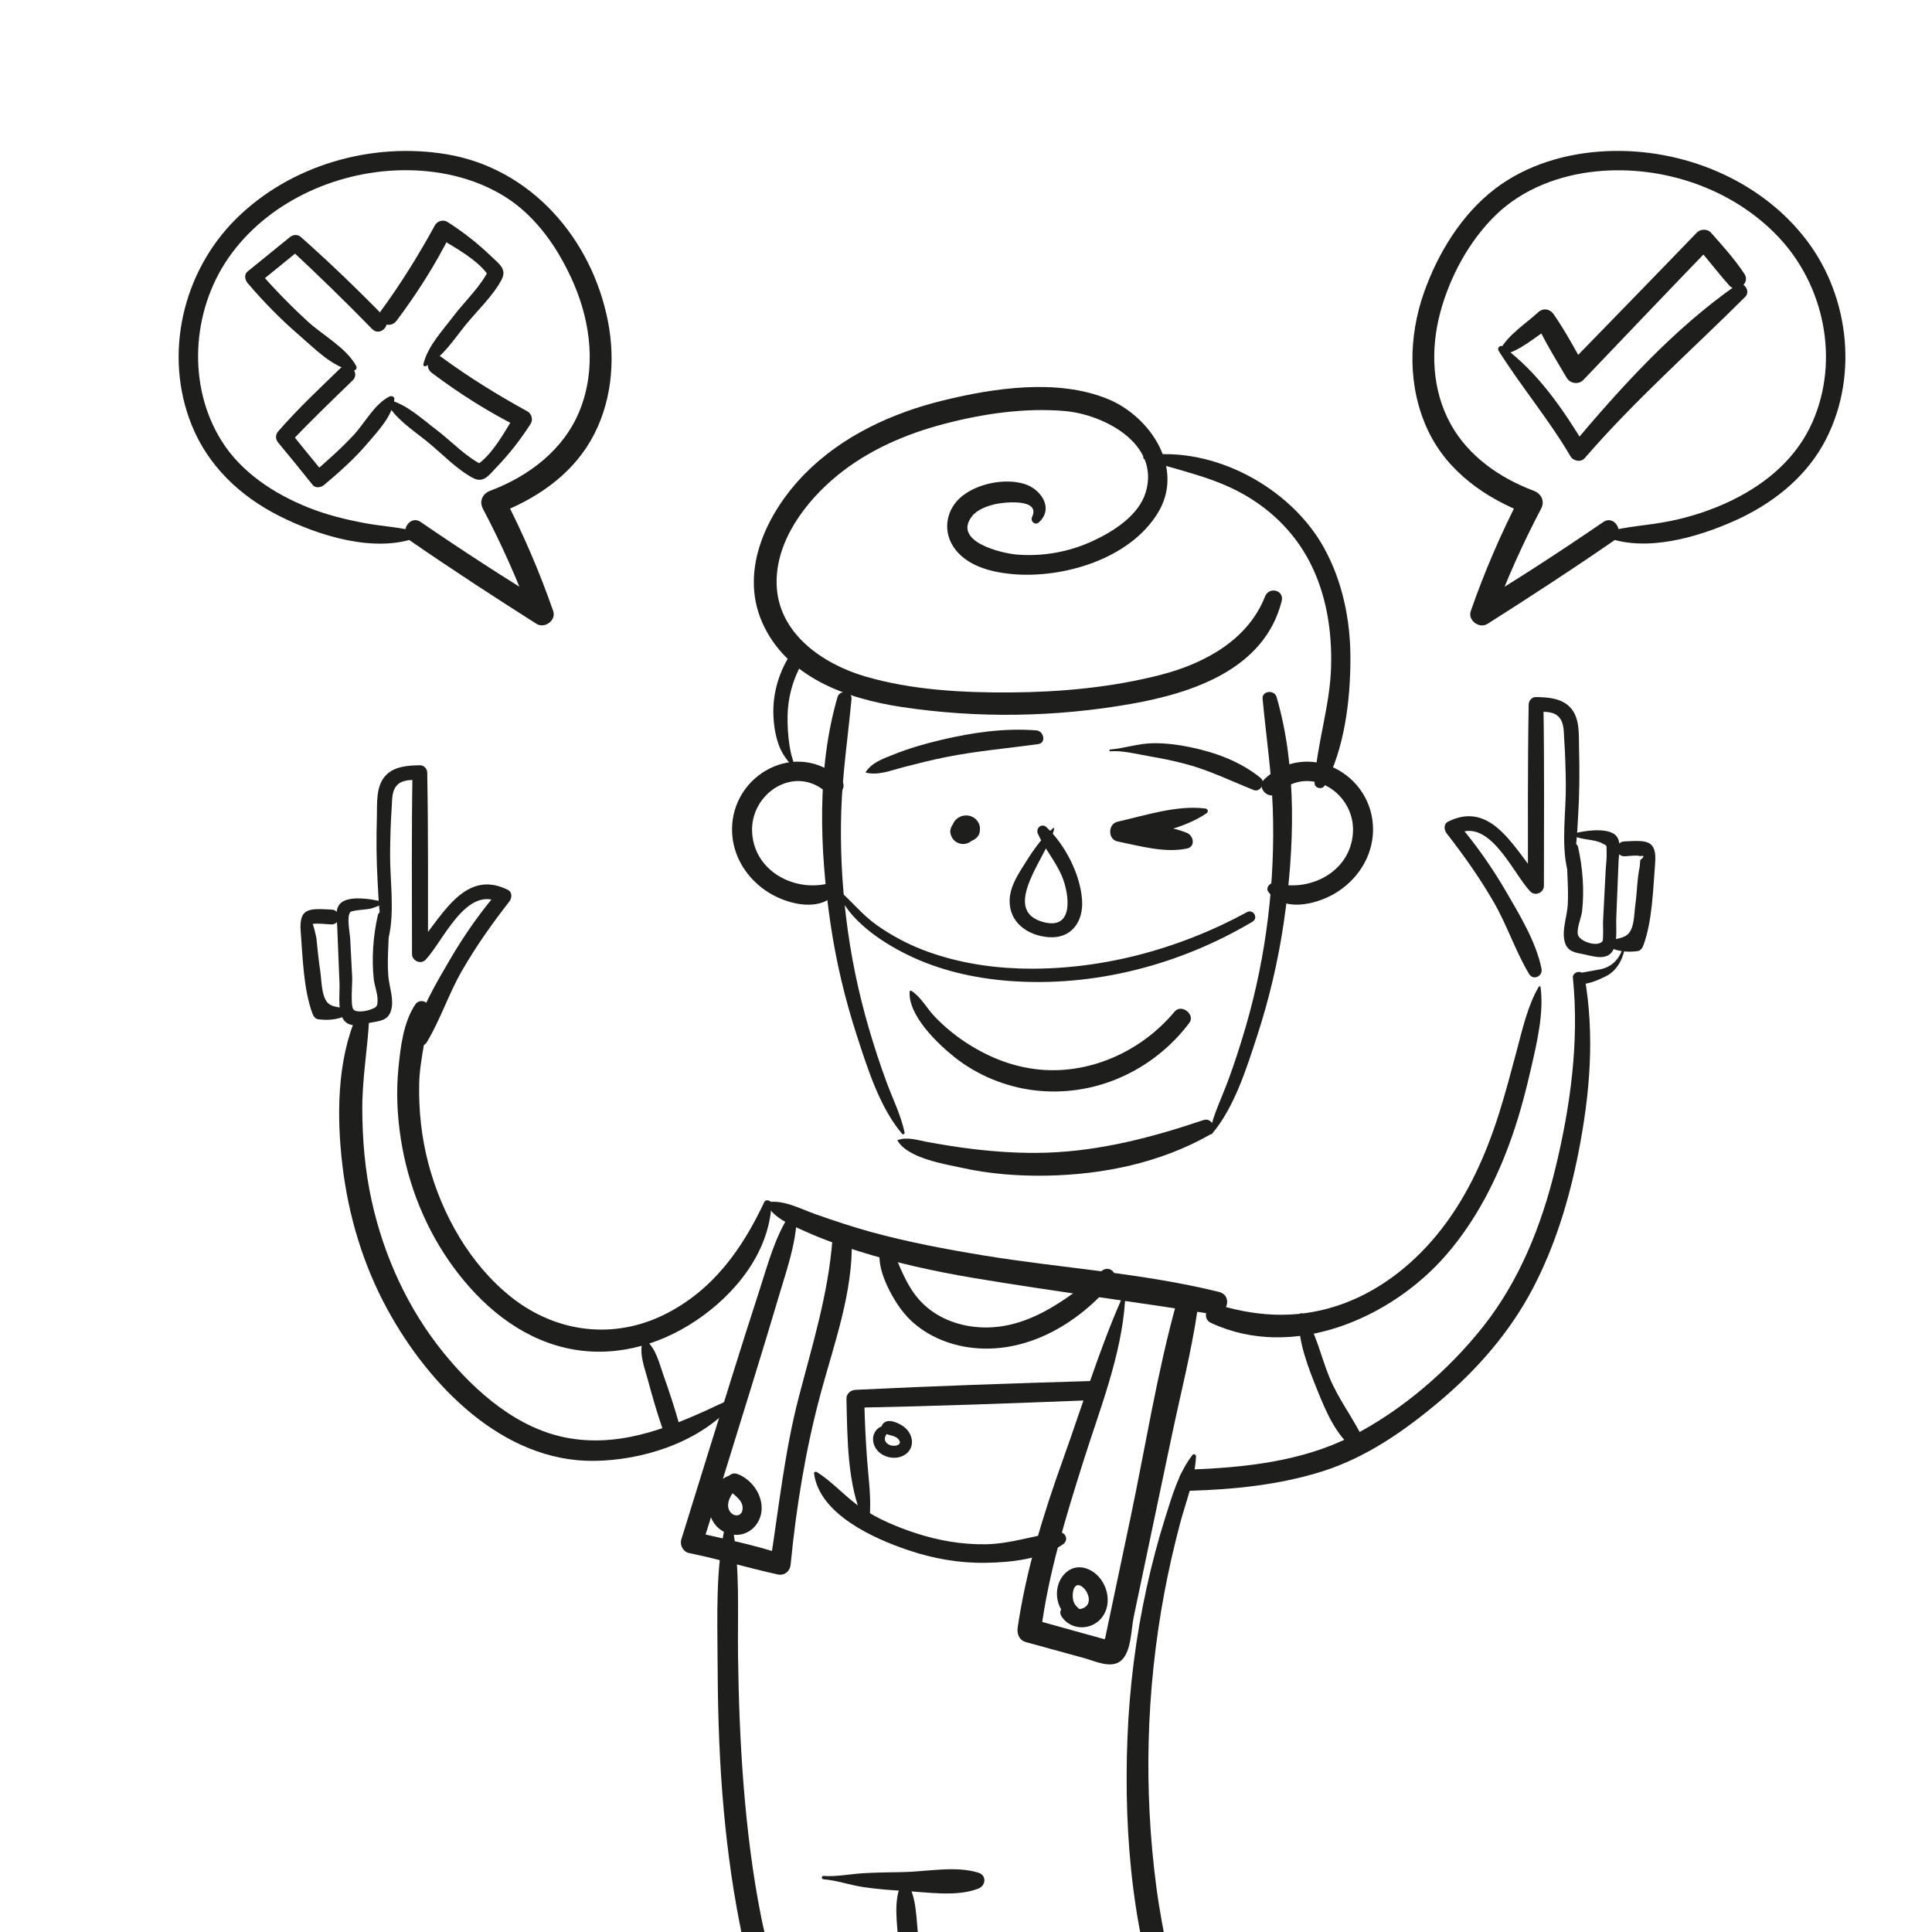 <?xml version="1.0" encoding="utf-8"?>
<!-- Generator: Adobe Illustrator 23.0.1, SVG Export Plug-In . SVG Version: 6.00 Build 0)  -->
<svg version="1.1" id="Laag_1" xmlns="http://www.w3.org/2000/svg" xmlns:xlink="http://www.w3.org/1999/xlink" x="0px" y="0px"
	 viewBox="0 0 566.93 566.93" style="enable-background:new 0 0 566.93 566.93;" xml:space="preserve">
<style type="text/css">
	.st0{fill:#1E1E1C;}
</style>
<g>
	<g>
		<path class="st0" d="M329.01,381.42c-6.64,15.14-11.48,31.25-17.07,46.81c-5.77,16.07-10.82,32.42-13.31,49.35
			c-0.27,1.87,0.44,3.74,2.44,4.29c5.72,1.57,11.44,3.14,17.16,4.71c3.09,0.85,7.92,3.25,10.82,0.65c2.96-2.66,2.85-9.04,3.61-12.66
			c1.3-6.19,2.6-12.39,3.9-18.58c2.47-11.74,4.93-23.48,7.4-35.21c2.53-12.02,5.63-24.09,7.42-36.24c0.59-4.03-5.14-5.89-6.28-1.73
			c-5.63,20.46-8.99,41.78-13.36,62.54c-2.2,10.43-4.39,20.86-6.59,31.3c-0.27,1.3-0.55,2.61-0.82,3.91c-1,2.32-0.52,2.63,1.45,0.92
			c0-0.01-7.03-1.94-7.62-2.11c-5.08-1.4-10.16-2.82-15.24-4.23c0.85,1.12,1.71,2.24,2.56,3.36c2.21-16.96,7.27-33.33,12.39-49.59
			c4.81-15.3,11.2-31.05,12.27-47.18C330.18,381.14,329.25,380.86,329.01,381.42L329.01,381.42z"/>
	</g>
</g>
<g>
	<g>
		<path class="st0" d="M319.89,474.41c-1.51-1.52-3.67-1.98-4.7-4.06c-0.9-1.82-0.39-6.91,2.5-4.64c1.41,1.11,2.55,3.82,1.23,5.42
			c-0.87,1.05-2.91,1.47-3.96,0.53c-1.78-1.59-4.89,0.47-3.46,2.67c2.69,4.15,8.71,4.21,11.78,0.4c3.48-4.33,1.52-11.31-3.18-13.89
			c-5.68-3.12-10.53,2.14-9.9,7.83c0.29,2.61,1.66,5.03,3.94,6.4c1.69,1.02,4.12,1.65,5.75,0.25
			C320.15,475.09,320.12,474.64,319.89,474.41L319.89,474.41z"/>
	</g>
</g>
<g>
	<g>
		<path class="st0" d="M224.92,353.26c2.01,4.22,7.32,6.26,11.35,8.08c4.93,2.23,10.05,4.03,15.2,5.66
			c11.27,3.57,22.8,6.1,34.45,8.05c23.24,3.89,46.65,6.87,69.92,10.59c4.22,0.67,6.15-5.48,1.81-6.55
			c-22.55-5.56-46.12-6.94-69-10.69c-11.08-1.82-22.16-3.91-33-6.87c-5.52-1.51-10.93-3.33-16.33-5.23
			c-4.38-1.54-9.5-4.38-14.22-3.49C224.89,352.85,224.84,353.09,224.92,353.26L224.92,353.26z"/>
	</g>
</g>
<g>
	<g>
		<path class="st0" d="M231.62,356.57c-4.25,6.54-6.4,14.74-8.78,22.09c-2.63,8.1-5.21,16.22-7.75,24.35
			c-5.07,16.26-10.16,32.51-15.18,48.79c-0.48,1.57,0.57,3.59,2.23,3.92c8.76,1.79,17.31,4.35,26.03,6.28
			c2.06,0.46,3.64-0.91,3.84-2.92c1.64-16.86,4.4-33.85,8.82-50.21c3.94-14.6,9.53-29.74,9.11-45.08c-0.1-3.69-5.39-3.61-5.67,0
			c-1.24,15.98-5.84,30.71-9.86,46.14c-4.15,15.92-5.82,32.14-8.36,48.35c1.24-0.71,2.49-1.41,3.73-2.12
			c-8.45-2.85-17.27-4.58-25.95-6.59c0.74,1.31,1.48,2.62,2.23,3.92c5.08-16.26,10.09-32.53,15.12-48.8
			c2.51-8.14,4.98-16.28,7.4-24.44c2.2-7.41,5.02-15.29,5.22-23.08C233.84,355.95,232.23,355.64,231.62,356.57L231.62,356.57z"/>
	</g>
</g>
<g>
	<g>
		<path class="st0" d="M217.86,433.3c-1.34-1.27-3.45-0.58-4.95,0.18c-2.07,1.04-3.59,2.87-4.36,5.05
			c-1.64,4.63,0.35,10.01,5.23,11.52c4.42,1.37,8.65-1.42,9.56-5.86c0.98-4.83-2.44-9.99-6.93-11.65c-2.69-0.99-4.37,2.7-2.65,4.54
			c1.58,1.7,4.55,3.14,4.12,5.94c-0.35,2.23-2.81,2.05-3.79,0.36c-1.26-2.17,0.45-4.94,1.95-6.51
			C216.7,436.2,219.21,434.58,217.86,433.3L217.86,433.3z"/>
	</g>
</g>
<g>
	<g>
		<path class="st0" d="M258.62,365.78c-2.3,5.53,3.18,15.35,6.66,19.55c4.67,5.63,11.69,8.97,18.84,10.02
			c16.5,2.43,32.23-6.74,42.44-19.12c1.91-2.31-0.96-5.19-3.28-3.28c-10.61,8.73-22.72,18.03-37.32,16.4
			c-6.31-0.7-12.29-3.37-16.47-8.23c-2.27-2.63-3.8-5.68-5.22-8.82c-1.21-2.68-1.76-5.43-4.27-7.07
			C259.43,364.86,258.84,365.26,258.62,365.78L258.62,365.78z"/>
	</g>
</g>
<g>
	<g>
		<path class="st0" d="M212.79,447.77c-2.8,12.63-2.28,26.08-2.23,38.99c0.05,13.2,0.38,26.42,1.41,39.58
			c1,12.74,2.6,25.46,5.06,38.01c2.39,12.23,5.09,26.28,11.9,36.94c1.21,1.9,3.72,0.59,3.43-1.44c-1.8-12.53-6.5-24.79-8.99-37.24
			c-2.57-12.88-4.15-25.92-5.19-39.01c-0.99-12.56-1.45-25.16-1.61-37.76c-0.17-12.63,0.66-25.65-1.68-38.07
			C214.67,446.72,213.01,446.76,212.79,447.77L212.79,447.77z"/>
	</g>
</g>
<g>
	<g>
		<path class="st0" d="M238.87,432.36c1.58,12.05,17.63,19.15,27.65,22.53c7.33,2.48,14.99,3.83,22.74,3.7
			c7.43-0.12,16.43-1.04,22.66-5.42c1.88-1.32,0.67-3.85-1.5-3.56c-7.18,0.98-13.8,3.42-21.16,3.54c-7.04,0.11-13.9-1.09-20.58-3.27
			c-5.45-1.78-10.76-4.02-15.57-7.17c-4.85-3.17-8.6-7.77-13.49-10.79C239.33,431.76,238.82,431.98,238.87,432.36L238.87,432.36z"/>
	</g>
</g>
<g>
	<g>
		<path class="st0" d="M241.63,551.46c3.95,0.31,7.75,1.7,11.7,2.29c3.89,0.58,7.79,0.89,11.71,1.1c6.74,0.36,15.73,1.89,22.12-0.69
			c2.13-0.86,2.4-3.84,0-4.61c-6.65-2.13-15.2-0.33-22.12-0.2c-3.91,0.07-7.81,0.1-11.71,0.33c-3.84,0.23-7.89,1.08-11.7,0.79
			C241,550.43,241,551.41,241.63,551.46L241.63,551.46z"/>
	</g>
</g>
<g>
	<g>
		<path class="st0" d="M264.61,552.47c-2.56,5.06-1.34,12.12-0.94,17.6c0.51,6.93,1.4,13.85,2.39,20.73
			c1.57,10.85,2.38,23.7,11.84,30.79c2.98,2.23,6.87-2.78,4-5.19c-7.86-6.6-8.38-20.75-9.94-30.17c-0.99-6-1.74-12.02-2.5-18.05
			c-0.63-4.99-0.43-11.38-3.2-15.7C265.91,551.9,264.96,551.8,264.61,552.47L264.61,552.47z"/>
	</g>
</g>
<g>
	<g>
		<path class="st0" d="M224.25,352.78c-6.49,13.78-14.99,25.72-28.91,32.78c-15.05,7.63-31.98,5.59-45.18-4.82
			c-12.25-9.66-20.51-24.37-24.45-39.29c-2.01-7.61-2.85-15.41-2.71-23.27c0.14-7.59,2.52-14.92,2.72-22.42
			c0.06-2.15-2.76-2.66-3.84-1.04c-3.56,5.35-4.37,12.64-4.98,18.9c-0.66,6.88-0.34,13.77,0.72,20.6
			c2.09,13.52,7.39,26.7,15.52,37.74c8.12,11.02,19.03,20.31,32.62,23.52c13.41,3.16,27.01-0.32,38.34-7.87
			c11.62-7.74,21.53-19.95,22.3-34.24C226.45,352.25,224.74,351.74,224.25,352.78L224.25,352.78z"/>
	</g>
</g>
<g>
	<g>
		<path class="st0" d="M212.63,411.38c-14.38,6.75-29.28,13.44-45.62,10.65c-14.96-2.55-27.51-13.58-36.81-25.02
			c-10.47-12.87-17.53-28.36-21.11-44.52c-1.99-8.99-2.77-18.13-2.78-27.32c-0.01-8.86,1.58-17.53,2.02-26.34
			c0.09-1.82-2.8-2.73-3.58-0.97c-5.92,13.29-5.96,29.99-4.26,44.18c1.78,14.84,6.1,29.24,13.29,42.37
			c12.06,22.02,33.72,44.6,60.58,44.27c13.98-0.17,29.85-5.15,39.7-15.47C215.01,412.22,213.81,410.83,212.63,411.38L212.63,411.38z
			"/>
	</g>
</g>
<g>
	<g>
		<path class="st0" d="M114.03,275.22c1.86-7.78,0.36-17,0.44-24.99c0.05-4.47,0.17-8.95,0.48-13.41c0.17-2.38-0.1-5.12,2.04-6.85
			c1.57-1.26,4.31-1.09,6.21-1.11c-0.72-0.72-1.44-1.44-2.16-2.16c-0.29,17.75-0.16,35.51-0.14,53.26c0,1.99,2.59,3.15,4,1.66
			c5.16-5.45,12.03-22.15,21.86-16.71c-0.15-1.16-0.3-2.32-0.45-3.47c-5.4,6.27-10.21,13.14-14.36,20.29
			c-3.97,6.83-8.81,14.77-10.35,22.57c-0.43,2.15,2.43,3.55,3.64,1.54c3.98-6.62,6.43-14.24,10.32-20.99
			c4.11-7.14,8.82-13.79,13.88-20.28c0.81-1.03,0.96-2.77-0.45-3.47c-13.41-6.67-20.08,9.64-27.4,17.22c1.33,0.55,2.67,1.1,4,1.66
			c-0.01-17.75,0.1-35.51-0.22-53.26c-0.02-1.15-0.97-2.19-2.16-2.16c-3.36,0.06-7.21,0.27-9.78,2.74
			c-3.23,3.11-2.73,8.35-2.84,12.41c-0.18,6.39-0.15,12.78,0.23,19.16c0.32,5.34,0.33,11.49,2.5,16.46
			C113.44,275.63,113.96,275.53,114.03,275.22L114.03,275.22z"/>
	</g>
</g>
<g>
	<g>
		<path class="st0" d="M112.06,264.59c-2.93-0.8-8.59-1.65-11.35-0.1c-2.67,1.5-1.87,4.68-1.76,7.31
			c0.23,5.64,0.45,11.28,0.68,16.92c0.12,2.99-0.76,8.81,1.71,11.12c2.01,1.88,5.29,0.59,7.65,0.2c2.75-0.46,5.01-0.71,5.81-3.69
			c0.86-3.19-0.61-6.85-0.86-10.03c-0.45-5.75,0.4-11.52,0.19-17.27c-0.07-1.81-2.84-2.34-3.27-0.44
			c-1.34,5.97-1.84,12.51-1.19,18.62c0.21,1.99,1.07,3.98,1.12,5.96c0.06,2.22-0.29,2.37-2.06,3.05c-1.11,0.43-4.05,1.01-5,0.01
			c-0.95-1-0.3-7.85-0.38-9.4c-0.19-3.76-0.39-7.52-0.58-11.28c-0.09-1.75-1.13-6.7,0.05-7.94c0.48-0.51,4.92-0.76,5.66-0.94
			c1.39-0.34,2.37-0.75,3.66-1.4C112.44,265.13,112.35,264.67,112.06,264.59L112.06,264.59z"/>
	</g>
</g>
<g>
	<g>
		<path class="st0" d="M102.76,296.7c-1.95-1.4-3.81-0.78-5.81-1.83c-2.64-1.38-2.53-6.79-2.91-9.42
			c-0.49-3.36-0.88-6.74-1.19-10.12c-0.04-0.38-0.95-4.37-1.13-4.12c0.33-0.45,5.05,0.07,5.57,0.06c2.82-0.05,2.8-4.23,0-4.36
			c-6.43-0.31-9.61-0.7-9.05,6.46c0.6,7.63,0.8,16.86,3.45,24.07c0.26,0.71,0.82,1.54,1.65,1.65c3.18,0.45,6.8,0.09,9.41-1.87
			C102.95,297.08,102.96,296.84,102.76,296.7L102.76,296.7z"/>
	</g>
</g>
<g>
	<g>
		<path class="st0" d="M460.63,255.31c2.05-4.71,2.12-10.43,2.44-15.5c0.42-6.7,0.47-13.41,0.29-20.12
			c-0.11-3.92,0.35-8.79-2.45-11.95c-2.54-2.87-6.59-3.13-10.17-3.2c-1.18-0.02-2.14,1.01-2.16,2.16
			c-0.32,17.75-0.21,35.51-0.22,53.26c1.33-0.55,2.67-1.1,4-1.66c-7.32-7.58-13.98-23.89-27.4-17.22c-1.41,0.7-1.25,2.44-0.45,3.47
			c5.06,6.49,9.77,13.14,13.88,20.28c3.89,6.75,6.34,14.37,10.32,20.99c1.2,2,4.07,0.64,3.64-1.54c-1.54-7.78-6.4-15.77-10.35-22.57
			c-4.16-7.16-8.96-14.02-14.36-20.29c-0.15,1.16-0.3,2.32-0.45,3.47c9.82-5.43,16.66,11.22,21.86,16.71c1.41,1.49,4,0.33,4-1.66
			c0.02-17.75,0.15-35.51-0.14-53.26c-0.72,0.72-1.44,1.44-2.16,2.16c1.89,0.02,4.64-0.15,6.21,1.11c2.08,1.68,1.88,4.52,2.04,6.85
			c0.3,4.46,0.43,8.94,0.48,13.41c0.09,7.98-1.42,17.22,0.44,24.99C459.97,255.53,460.49,255.63,460.63,255.31L460.63,255.31z"/>
	</g>
</g>
<g>
	<g>
		<path class="st0" d="M461.79,245.27c2.59,1.3,6,0.93,8.37,2.2c1.64,0.88,1.18,0.41,1.29,2.45c0.1,1.8-0.2,3.83-0.29,5.64
			c-0.18,3.45-0.35,6.89-0.53,10.34c-0.08,1.57-0.17,3.13-0.24,4.7c-0.03,0.61,0.18,5.23-0.18,5.64c-1.61,1.8-6.88-0.06-7.21-2.07
			c-0.33-2.05,1.05-4.85,1.27-6.95c0.66-6.1,0.15-12.65-1.19-18.62c-0.42-1.88-3.2-1.38-3.27,0.44c-0.2,5.46,0.53,10.91,0.24,16.37
			c-0.18,3.35-1.65,7.09-1.02,10.44c0.57,2.97,2.41,3.58,5.15,4.06c2.49,0.44,6.28,1.92,8.41-0.08c2.29-2.14,1.57-7.46,1.68-10.18
			c0.23-5.64,0.45-11.28,0.68-16.92c0.1-2.51,1.16-6.46-1.41-8.07c-2.8-1.76-8.71-0.89-11.67-0.08
			C461.58,244.67,461.49,245.13,461.79,245.27L461.79,245.27z"/>
	</g>
</g>
<g>
	<g>
		<path class="st0" d="M471.17,277.22c2.61,1.96,6.23,2.32,9.41,1.87c0.83-0.12,1.39-0.94,1.65-1.65
			c2.64-7.19,2.85-16.49,3.45-24.07c0.56-7.13-2.62-6.77-9.05-6.46c-2.79,0.13-2.82,4.31,0,4.36c0.74,0.01,3.9-0.43,4.64-0.04
			c1.3-0.28,1.31,0.11,0.05,1.16c-0.05,0.65-0.11,1.3-0.16,1.96c-0.78,3.54-0.76,7.5-1.28,11.1c-0.38,2.63-0.23,6.67-2.09,8.58
			c-1.66,1.71-4.58,1.2-6.63,2.67C470.98,276.84,470.98,277.08,471.17,277.22L471.17,277.22z"/>
	</g>
</g>
<g>
	<g>
		<path class="st0" d="M304.88,153.26c4.5-4.16,0.49-9.83-4.34-11.27c-5.7-1.7-13.48-0.15-18.14,3.53
			c-4.6,3.63-5.91,9.88-2.66,14.88c3.62,5.58,10.92,7.47,17.13,8.05c14.99,1.4,34.61-4.36,42.89-17.93
			c7.97-13.05-2.18-28.32-14.69-33.44c-14.77-6.05-33.47-3.23-48.54,0.48c-14.86,3.66-29.43,10.4-40.29,21.41
			c-10.97,11.12-19.36,28.1-12.63,43.55c7.06,16.2,24.8,22.51,41.02,24.95c22.28,3.35,45.04,2.99,67.22-0.91
			c18.14-3.19,39.22-10.19,44.25-30.19c0.81-3.23-3.72-4.32-4.88-1.35c-5.08,12.94-18.01,19.77-30.76,23.04
			c-14.2,3.64-29.14,5.03-43.76,5.13c-14.2,0.1-29.21-0.69-42.9-4.72c-12.46-3.67-25.44-12.63-25.9-26.89
			c-0.41-12.75,8.5-24.47,17.93-32.16c9-7.33,19.91-12.05,31.07-14.99c11.36-3,23.83-4.85,35.59-3.81
			c11.43,1,27.92,9.55,23.74,23.75c-2.03,6.91-9.59,11.64-15.74,14.46c-6.85,3.15-14.5,4.51-22.01,3.91
			c-4.7-0.38-19.05-3.84-13.24-11.27c1.57-2,4.53-3.01,6.88-3.55c2.49-0.58,13.32-1.72,10.74,3.76
			C302.25,153,303.76,154.3,304.88,153.26L304.88,153.26z"/>
	</g>
</g>
<g>
	<g>
		<path class="st0" d="M243.53,259.13c-10.13,2.8-22.1-3.29-22.82-14.75c-0.73-11.61,12.61-20.31,21.9-11.74
			c2.7,2.49,6.74-1.52,4.04-4.04c-12.63-11.83-32.06-1.52-31.84,15.09c0.1,7.61,4.48,14.38,10.89,18.31
			c5.55,3.41,15.27,5.85,19.82-0.28C246.48,260.43,244.91,258.75,243.53,259.13L243.53,259.13z"/>
	</g>
</g>
<g>
	<g>
		<path class="st0" d="M372.2,261.72c4.42,5.95,13.69,3.77,19.22,0.62c6.72-3.84,11.38-10.81,11.49-18.65
			c0.22-16.62-19.21-26.92-31.84-15.09c-2.69,2.52,1.34,6.53,4.04,4.04c9.28-8.56,22.64,0.12,21.9,11.74
			c-0.72,11.46-12.68,17.55-22.82,14.75C372.82,258.75,371.24,260.43,372.2,261.72L372.2,261.72z"/>
	</g>
</g>
<g>
	<g>
		<path class="st0" d="M355.64,332.72c6.58-7.72,10.2-19.35,13.3-28.87c3.51-10.77,6.11-21.85,7.76-33.05
			c3.13-21.39,4.02-45.31-2.1-66.28c-0.63-2.17-4.32-1.87-4.1,0.55c1,10.7,2.59,21.27,2.98,32.03c0.39,10.75-0.1,21.51-1.39,32.19
			c-1.31,10.76-3.47,21.41-6.49,31.83c-1.53,5.29-3.23,10.55-5.13,15.73c-1.87,5.09-4.41,10.14-5.54,15.46
			C354.86,332.69,355.35,333.07,355.64,332.72L355.64,332.72z"/>
	</g>
</g>
<g>
	<g>
		<path class="st0" d="M265.44,332.31c-1.07-5.04-3.45-9.82-5.24-14.64c-1.92-5.17-3.63-10.42-5.18-15.71
			c-3.14-10.68-5.39-21.61-6.73-32.66c-1.26-10.39-1.76-20.86-1.43-31.32c0.36-11.06,1.99-21.91,3.01-32.9
			c0.22-2.4-3.46-2.75-4.1-0.55c-6.12,20.96-5.23,44.88-2.1,66.28c1.64,11.21,4.25,22.28,7.76,33.05
			c3.09,9.52,6.72,21.15,13.3,28.87C265.02,333.07,265.52,332.69,265.44,332.31L265.44,332.31z"/>
	</g>
</g>
<g>
	<g>
		<path class="st0" d="M263.34,334.64c2.99,5.24,13.66,6.9,19.15,8.1c8.1,1.77,16.46,2.39,24.74,2.24
			c16.54-0.31,33.28-3.77,47.76-11.98c2.29-1.3,0.76-5.2-1.82-4.33c-14.92,5.04-30.12,9.04-45.94,9.57
			c-7.44,0.25-14.87-0.23-22.25-1.13c-4.3-0.52-8.56-1.24-12.83-2c-2.9-0.52-5.94-1.63-8.78-0.54
			C263.34,334.58,263.33,334.61,263.34,334.64L263.34,334.64z"/>
	</g>
</g>
<g>
	<g>
		<path class="st0" d="M245.69,261.25c2.98,8.53,12.84,15.12,20.56,18.9c9.35,4.58,19.56,6.91,29.91,7.7
			c24.9,1.88,50.04-4.69,71.4-17.4c1.79-1.07,0.2-3.79-1.63-2.79c-20.27,11.03-43.68,17.29-66.83,16.53
			c-9.61-0.31-19.33-2-28.32-5.47c-4.78-1.84-9.33-4.31-13.52-7.26c-4.28-3.02-7.35-7.06-11.29-10.38
			C245.85,261,245.63,261.09,245.69,261.25L245.69,261.25z"/>
	</g>
</g>
<g>
	<g>
		<path class="st0" d="M266.92,291.02c-0.4,7.05,8.23,15.26,13.25,19.25c6.58,5.22,14.81,8.61,23.13,9.65
			c17.72,2.22,35.03-5.62,45.69-19.75c1.86-2.47-2.31-5.71-4.31-3.32c-9.87,11.84-25.48,18.85-40.96,16.86
			c-7.57-0.97-14.52-3.92-20.84-8.16c-3.09-2.07-6-4.53-8.58-7.22c-2.34-2.43-4.03-5.78-6.89-7.59
			C267.19,290.6,266.93,290.78,266.92,291.02L266.92,291.02z"/>
	</g>
</g>
<g>
	<g>
		<path class="st0" d="M254.08,226.72c3.62,0.92,7.47-0.68,10.99-1.59c4.15-1.07,8.29-2.12,12.49-2.96
			c8.97-1.8,18.07-2.56,27.12-3.83c2.41-0.34,1.59-3.84-0.54-4.01c-9.41-0.75-18.81,0.63-27.97,2.79c-4.75,1.12-9.5,2.49-14.02,4.31
			c-3.04,1.22-6.3,2.31-8.13,5.15C253.99,226.64,254.03,226.71,254.08,226.72L254.08,226.72z"/>
	</g>
</g>
<g>
	<g>
		<path class="st0" d="M325.78,220.47c3.53-0.32,7.92,0.84,11.45,1.44c3.64,0.62,7.25,1.36,10.81,2.31
			c6.89,1.84,13.25,4.97,19.85,7.61c1.93,0.77,3.65-2.23,2.05-3.53c-5.94-4.82-13.09-7.46-20.54-9.02
			c-3.52-0.73-7.21-1.22-10.81-1.19c-4.5,0.03-8.42,1.46-12.81,1.85C325.45,219.99,325.45,220.5,325.78,220.47L325.78,220.47z"/>
	</g>
</g>
<g>
	<g>
		<path class="st0" d="M353.69,237.25c-8.33-1.06-17.69,2.05-25.77,3.88c-2.82,0.64-2.9,5.19,0,5.78c6.41,1.31,13.9,3.47,20.41,2.08
			c2.54-0.55,1.93-3.76,0-4.57c-5.68-2.38-12.77-2.24-18.82-3.3c0,1.93,0,3.86,0,5.78c8-2.05,17.67-3.53,24.56-8.27
			C354.72,238.2,354.43,237.34,353.69,237.25L353.69,237.25z"/>
	</g>
</g>
<g>
	<g>
		<path class="st0" d="M309.08,242.99c-3.75,3.07-6.6,7.61-9.14,11.68c-1.79,2.86-3.56,5.95-3.67,9.41
			c-0.21,6.61,5.33,10.48,11.47,10.93c6.66,0.49,10.18-4.54,9.79-10.82c-0.48-7.57-4.98-16.32-10.47-21.47
			c-1.39-1.3-3.22,0.33-2.5,1.93c1.95,4.41,5.23,8.07,7.09,12.56c2.14,5.15,3.62,15.77-5.42,13.38c-13.28-3.5,1.58-20.05,3.14-27.46
			C309.39,242.98,309.21,242.89,309.08,242.99L309.08,242.99z"/>
	</g>
</g>
<g>
	<g>
		<path class="st0" d="M282.86,246.76c0.35,0.05,0.7,0.16,1.06,0.12c-0.29-0.04-0.58-0.08-0.87-0.12c0.23,0.08,0.76,0.15,1.01,0.14
			c0.79-0.01,1.51-0.28,2.13-0.75c0.55-0.42,1.15-1.11,1.26-1.82c0.12-0.79,0.18-1.31,0-2.09c-0.15-0.63-0.55-1.27-0.99-1.73
			c-0.76-0.79-1.87-1.23-2.96-1.23c-0.96,0-1.87,0.32-2.62,0.91c-0.64,0.49-1.1,1.14-1.34,1.92c-0.23,0.73-0.12,1.46,0.03,2.2
			c-0.04-0.31-0.08-0.61-0.12-0.92c0.02,0.09,0.02,0.19,0.02,0.28c0.04-0.31,0.08-0.62,0.12-0.92c-0.01,0.04-0.02,0.09-0.02,0.13
			c0.12-0.28,0.23-0.56,0.35-0.83c-0.02,0.04-0.04,0.07-0.06,0.11c0.7-0.54,1.4-1.07,2.1-1.61c-0.32,0.1-0.75,0.25-1.03,0.44
			c0.28-0.12,0.57-0.24,0.85-0.36c-0.03,0.01-0.06,0.01-0.08,0.02c0.32-0.04,0.63-0.09,0.95-0.13c-0.03,0-0.06-0.01-0.09-0.01
			c0.32,0.04,0.63,0.09,0.95,0.13c-0.31-0.12-0.77-0.14-1.11-0.17c-1.08-0.1-2.14,0.58-2.76,1.39c-0.61,0.8-1.05,2.07-0.63,3.07
			c0.12,0.29,0.23,0.65,0.39,0.92c0.3,0.51,0.78,0.97,1.28,1.28c0.56,0.34,1.36,0.57,2.01,0.54c0.86-0.04,1.62-0.3,2.29-0.82
			c0.93-0.72,1.37-1.75,1.42-2.92c-0.04,0.31-0.08,0.62-0.13,0.93c0.19-0.89,0.24-1.79-0.1-2.66c0,0.61,0,1.22,0,1.83
			c0.01-0.03,0.02-0.06,0.03-0.09c-0.12,0.27-0.23,0.55-0.35,0.82c0.01-0.03,0.03-0.05,0.04-0.08c-0.18,0.23-0.36,0.46-0.54,0.7
			c0.03-0.05,0.07-0.09,0.12-0.12c-0.23,0.18-0.46,0.36-0.69,0.54c0.05-0.04,0.1-0.06,0.15-0.08c-0.27,0.11-0.54,0.23-0.82,0.34
			c0.03-0.01,0.06-0.01,0.09-0.02c-0.3,0.04-0.61,0.08-0.91,0.12c0.06-0.01,0.12-0.01,0.18,0c-0.3-0.04-0.61-0.08-0.91-0.12
			c0.1,0.01,0.17,0.04,0.26,0.07c-0.28-0.12-0.55-0.23-0.83-0.35c0.05,0.02,0.1,0.06,0.15,0.09c-0.23-0.18-0.47-0.36-0.7-0.54
			c0.02,0.02,0.04,0.04,0.06,0.06c-0.18-0.23-0.36-0.47-0.54-0.7c0.04,0.04,0.07,0.09,0.09,0.14c-0.12-0.28-0.23-0.56-0.35-0.83
			c0.01,0.03,0.02,0.06,0.02,0.08c-0.04-0.31-0.08-0.62-0.12-0.93c0.01,0.06,0.01,0.12,0,0.18c0.04-0.31,0.08-0.62,0.13-0.93
			c-0.37,1.28,0.02,2.57,0.9,3.52c-0.18-0.23-0.36-0.46-0.54-0.69c0.01,0.02,0.02,0.04,0.04,0.05c-0.11-0.84-0.22-1.68-0.33-2.52
			c-0.01,0.02-0.01,0.05-0.02,0.07c0.11-0.26,0.22-0.51,0.32-0.77c-0.02,0.05-0.04,0.09-0.07,0.14c-0.52,0.85-0.54,1.88-0.16,2.78
			C281.18,245.75,281.94,246.63,282.86,246.76L282.86,246.76z"/>
	</g>
</g>
<g>
	<g>
		<path class="st0" d="M234.36,226.82c-2.75-4.27-3.33-11.69-3.25-16.65c0.09-6.09,1.89-11.97,5.17-17.09
			c1.48-2.31-2.12-4.34-3.64-2.13c-3.92,5.68-6,12.29-5.68,19.22c0.15,3.12,0.67,6.29,1.86,9.19c1.26,3.06,3.43,4.95,5.18,7.67
			C234.15,227.26,234.51,227.05,234.36,226.82L234.36,226.82z"/>
	</g>
</g>
<g>
	<g>
		<path class="st0" d="M335.88,134.79c9.08,3.02,18.53,4.81,27.12,9.23c9.16,4.71,16.68,11.83,21.4,21.03
			c4.85,9.45,6.51,20.25,6.19,30.79c-0.34,11.51-4.21,22.46-4.84,33.86c-0.09,1.58,2.24,2.17,2.97,0.8
			c5.86-10.89,7.57-25.24,7.55-37.45c-0.01-11.14-2.33-22.48-7.75-32.29c-9.76-17.68-32.46-30.02-52.65-27.05
			C335.29,133.79,335.41,134.63,335.88,134.79L335.88,134.79z"/>
	</g>
</g>
<g>
	<g>
		<path class="st0" d="M349.95,426.92c-4.07,5.16-6.05,12.2-8.01,18.38c-2.15,6.79-3.95,13.69-5.48,20.64
			c-3.18,14.48-5.03,29.2-5.62,44.01c-1.15,29,1.62,60.46,12.53,87.6c1.11,2.77,5.25,1.79,4.57-1.26
			c-3.18-14.22-6.75-28.32-8.65-42.8c-1.85-14.12-2.59-28.42-2.22-42.65c0.37-14.56,1.92-29.15,4.6-43.47
			c1.26-6.71,2.79-13.38,4.52-19.99c1.71-6.51,4.48-13.31,4.77-20.06C350.97,426.86,350.27,426.51,349.95,426.92L349.95,426.92z"/>
	</g>
</g>
<g>
	<g>
		<path class="st0" d="M255.12,445.79c0.67-5.75-0.27-11.84-0.69-17.6c-0.42-5.9-0.71-11.81-0.81-17.72
			c-0.87,0.87-1.75,1.75-2.62,2.62c23.16-0.46,46.3-1.3,69.44-2.23c3.6-0.14,3.63-5.73,0-5.62c-23.15,0.69-46.3,1.46-69.44,2.6
			c-1.39,0.07-2.66,1.15-2.62,2.62c0.3,11.38,0.16,25.27,5.08,35.77C253.88,447.13,255.03,446.56,255.12,445.79L255.12,445.79z"/>
	</g>
</g>
<g>
	<g>
		<path class="st0" d="M261.37,419.13c-2.47-1.92-5.28,0.56-5.18,3.3c0.13,3.35,3.3,5.47,6.45,5.34c3.23-0.13,5.71-2.7,4.77-6
			c-0.46-1.6-1.61-2.87-3.05-3.67c-1.33-0.75-3.5-1.69-4.88-0.65c-0.73,0.55-1.02,1.35-0.58,2.21c0.78,1.52,2.54,1.34,3.89,2.01
			c1.08,0.54,2.01,1.96,0.41,2.46c-1.15,0.36-2.88-0.07-3.41-1.24c-0.52-1.15,0.47-2.48,1.48-2.97
			C261.54,419.79,261.62,419.32,261.37,419.13L261.37,419.13z"/>
	</g>
</g>
<g>
	<g>
		<path class="st0" d="M188.59,393.5c-1.13,3.76,0.56,7.81,1.54,11.48c1.28,4.82,2.68,9.58,4.3,14.3c1.04,3.05,5.77,1.82,4.88-1.35
			c-1.35-4.81-2.89-9.52-4.57-14.23c-1.28-3.58-2.19-7.98-5.25-10.44C189.18,393.01,188.71,393.09,188.59,393.5L188.59,393.5z"/>
	</g>
</g>
<g>
	<g>
		<path class="st0" d="M476.5,277.15c-0.95,3.84-3.15,6.56-6.97,7.3c-1.33,0.26-5.37,0.98-5.39,0.97c-1.04-0.63-2.73,0.17-2.59,1.49
			c1.92,18.71-0.77,38.08-5.22,56.27c-4.04,16.51-10.44,32.57-21.05,46.01c-10.24,12.96-24.09,24.87-38.86,32.36
			c-14.41,7.31-31.49,9.14-47.41,9.68c-4,0.13-4.02,6.35,0,6.23c13.13-0.38,26.51-1.74,39.08-5.72
			c12.93-4.09,24.17-11.96,34.46-20.64c11.01-9.29,20.56-20.26,27.27-33.06c6.56-12.52,10.69-26.19,13.4-40.02
			c3.35-17.1,4.8-34.32,1.72-51.57c-0.84,0.65-1.69,1.3-2.53,1.95c2.35,1.2,6.77-0.9,8.89-1.96c3.45-1.73,5.18-5.51,5.67-9.24
			C476.99,276.95,476.56,276.9,476.5,277.15L476.5,277.15z"/>
	</g>
</g>
<g>
	<g>
		<path class="st0" d="M451.54,289.55c-3.22,5.46-4.76,12.36-6.39,18.45c-1.69,6.33-3.34,12.65-5.32,18.89
			c-3.81,12-9.01,23.67-16.76,33.67c-7.43,9.59-17.16,17.6-28.6,21.88c-12.33,4.6-24.53,4.23-36.95,0.46
			c-3.06-0.93-5.22,3.86-2.22,5.27c24.03,11.26,53-1.28,69.19-20.06c8.72-10.12,14.8-22.05,19.19-34.61
			c2.36-6.75,4.15-13.66,5.74-20.63c1.65-7.25,3.64-15.74,2.65-23.18C452.03,289.44,451.69,289.29,451.54,289.55L451.54,289.55z"/>
	</g>
</g>
<g>
	<g>
		<path class="st0" d="M381.14,386.08c-0.39,7.39,2.77,15.26,5.48,22c2.49,6.17,5.46,13.23,10.95,17.3
			c1.73,1.28,3.38-1.11,2.66-2.66c-2.96-6.39-7.37-11.89-10.1-18.49c-2.51-6.08-3.85-13.05-7.64-18.51
			C382.08,385.12,381.18,385.34,381.14,386.08L381.14,386.08z"/>
	</g>
</g>
<g>
	<g>
		<path class="st0" d="M104.51,107.38c-2.83-5.25-9.67-8.93-14.05-12.91c-5.09-4.64-9.91-9.62-14.46-14.79c0,1.12,0,2.24,0,3.35
			c4.12-3.36,8.25-6.71,12.38-10.06c-1.12,0-2.23,0-3.35,0c8.24,7.67,16.33,15.53,24.18,23.59c2.28,2.34,5.86-1.24,3.58-3.58
			c-7.88-8.08-15.98-15.86-24.42-23.36c-1.03-0.92-2.3-0.85-3.35,0c-4.13,3.35-8.25,6.71-12.39,10.06c-1.05,0.85-0.76,2.46,0,3.35
			c4.68,5.5,9.67,10.61,15.14,15.32c4.27,3.68,9.92,9.54,15.66,10.4C104.24,108.87,104.92,108.15,104.51,107.38L104.51,107.38z"/>
	</g>
</g>
<g>
	<g>
		<path class="st0" d="M113.41,118.03c2.45,4.8,7.85,8.24,11.97,11.57c4.19,3.39,8.71,8.23,13.5,10.7c3.02,1.55,4.6-0.88,6.61-2.96
			c3.88-4.02,7.23-8.29,10.24-13c0.75-1.18,0.27-2.95-0.95-3.62c-8.78-4.81-17.29-10.08-25.35-16.01c-2.83-2.08-5.51,2.63-2.74,4.7
			c8.04,6.03,16.44,11.38,25.43,15.88c-0.32-1.21-0.63-2.41-0.95-3.62c-2.89,4.71-6.75,11.99-11.53,14.93c0.78,0,1.56,0,2.34,0
			c-4.82-2.07-9.73-7.32-13.92-10.48c-4.21-3.18-8.86-7.6-14.1-8.82C113.54,117.21,113.22,117.64,113.41,118.03L113.41,118.03z"/>
	</g>
</g>
<g>
	<g>
		<path class="st0" d="M114.31,116.34c-4.41,2.19-7.2,7.72-10.51,11.29c-3.74,4.04-7.92,7.68-12.06,11.31c1.12,0,2.24,0,3.37,0
			c-3.38-4.11-6.76-8.22-10.05-12.4c0,1.13,0,2.26,0,3.39c5.98-6.28,12.2-12.28,18.43-18.31c2.34-2.27-1.24-5.85-3.58-3.58
			c-6.24,6.04-12.53,11.94-18.24,18.5c-0.91,1.04-0.88,2.34,0,3.39c3.41,4.08,6.75,8.22,10.07,12.37c0.85,1.06,2.47,0.75,3.37,0
			c4.55-3.83,8.95-7.74,12.81-12.28c3.08-3.63,7.27-8.01,7.81-12.88C115.81,116.39,114.88,116.06,114.31,116.34L114.31,116.34z"/>
	</g>
</g>
<g>
	<g>
		<path class="st0" d="M124.97,107.43c4.8-2.45,8.24-7.85,11.57-11.97c3.39-4.19,8.23-8.71,10.7-13.5c1.55-3.02-0.88-4.6-2.96-6.61
			c-4.02-3.88-8.29-7.23-13-10.24c-1.18-0.75-2.95-0.27-3.62,0.95c-4.81,8.78-10.08,17.29-16.01,25.35
			c-2.08,2.83,2.63,5.51,4.7,2.74c6.03-8.04,11.38-16.44,15.88-25.43c-1.21,0.32-2.41,0.63-3.62,0.95
			c4.71,2.89,11.99,6.75,14.93,11.53c0-0.78,0-1.56,0-2.34c-2.07,4.82-7.32,9.73-10.48,13.92c-3.18,4.21-7.6,8.86-8.82,14.1
			C124.14,107.31,124.58,107.63,124.97,107.43L124.97,107.43z"/>
	</g>
</g>
<g>
	<g>
		<path class="st0" d="M122.54,156.07c-5.02-1.38-10.11-1.58-15.23-2.52c-5.77-1.06-11.42-2.45-16.87-4.63
			c-9.98-4.01-19.55-10.22-25.37-19.47c-10.19-16.19-8.83-38.13,1.91-53.69c11.2-16.22,31.14-25.36,50.56-25.8
			c10.59-0.24,21.48,2.07,30.54,7.7c9.36,5.82,15.93,15.51,20.25,25.48c5.07,11.7,6.64,25.2,1.81,37.24
			c-4.64,11.58-14.92,19.34-26.32,23.64c-2.2,0.83-3.27,3.05-2.13,5.23c5.43,10.31,10.16,20.89,14.2,31.82
			c1.63-1.25,3.26-2.51,4.9-3.76c-12.69-7.66-25.09-15.75-37.32-24.12c-3.35-2.29-6.48,3.14-3.17,5.42
			c12.2,8.42,24.61,16.51,37.13,24.45c2.37,1.5,5.86-1.01,4.9-3.76c-4.02-11.54-8.86-22.79-14.48-33.64
			c-0.71,1.74-1.42,3.49-2.13,5.23c11.12-4.24,21.43-11,27.55-21.48c6.15-10.54,7.44-23.37,5.11-35.21
			c-4.77-24.2-22.56-44.79-47.32-48.93c-22.03-3.68-45.88,3.14-61.84,19c-15.65,15.55-21.29,39.81-12.98,60.45
			c4.83,12,14.22,20.89,25.66,26.66c11.44,5.77,28.11,11.1,40.65,6.27C123.26,157.38,123.37,156.3,122.54,156.07L122.54,156.07z"/>
	</g>
</g>
<g>
	<g>
		<path class="st0" d="M471.38,157.65c11.61,4.46,26.7,0.04,37.57-4.81c10.6-4.73,20.23-12.08,25.99-22.31
			c10.53-18.72,8.06-43.16-4.83-60.07c-13.55-17.78-36.44-27.06-58.51-26.11c-11.73,0.5-23.56,3.9-32.97,11.11
			c-9.71,7.44-16.67,18.82-20.72,30.23c-4.67,13.16-4.89,28.02,1.19,40.77c5.75,12.06,16.93,19.79,29.1,24.44
			c-0.71-1.74-1.42-3.49-2.13-5.23c-5.62,10.85-10.46,22.1-14.48,33.64c-0.96,2.74,2.52,5.28,4.9,3.76
			c12.52-7.94,24.93-16.03,37.13-24.45c3.3-2.28,0.18-7.72-3.17-5.42c-12.23,8.37-24.63,16.46-37.32,24.12
			c1.63,1.25,3.26,2.51,4.9,3.76c4.04-10.93,8.77-21.51,14.2-31.82c1.15-2.18,0.07-4.4-2.13-5.23
			c-9.92-3.74-19.13-10.08-24.37-19.51c-5.57-10.02-6.01-22.03-3.07-32.93c2.81-10.44,8.49-20.96,16.3-28.53
			c7.87-7.63,18.66-11.69,29.45-12.77c19.35-1.94,39.82,4.93,53.32,19.1c13.58,14.24,18.15,36.22,10.14,54.43
			c-4.63,10.52-13.34,17.93-23.51,22.92c-5.82,2.85-11.96,4.87-18.31,6.17c-6.21,1.27-12.57,1.49-18.67,3.17
			C470.55,156.3,470.66,157.38,471.38,157.65L471.38,157.65z"/>
	</g>
</g>
<g>
	<g>
		<path class="st0" d="M441.33,104.05c4.97-1.26,9.23-5.23,13.53-7.94c-1.31-0.34-2.62-0.69-3.93-1.03
			c2.54,5.42,5.76,10.62,8.8,15.78c1,1.7,3.5,2.09,4.89,0.63c12.47-13.03,24.89-26.11,37.43-39.08c-1.38,0-2.77,0-4.15,0
			c3.29,3.73,6.28,7.72,9.6,11.42c2.12,2.36,6.18-0.73,4.42-3.41c-2.86-4.35-6.42-8.28-9.86-12.16c-1.04-1.17-3.1-1.09-4.15,0
			c-12.5,13-25.12,25.89-37.68,38.83c1.63,0.21,3.26,0.42,4.89,0.63c-2.93-5.22-5.81-10.61-9.22-15.53
			c-1.08-1.55-3.07-1.9-4.51-0.58c-3.74,3.44-8.66,6.49-11.19,10.97C439.76,103.34,440.47,104.26,441.33,104.05L441.33,104.05z"/>
	</g>
</g>
<g>
	<g>
		<path class="st0" d="M439.73,102.87c6.66,10.62,14.76,20.19,21.12,31.04c0.81,1.38,3.03,1.84,4.16,0.54
			c14.62-16.92,31.33-31.61,47.13-47.36c1.7-1.7-0.56-4.88-2.64-3.42c-18.43,12.91-33.8,29.92-48.23,47.05
			c1.39,0.18,2.77,0.36,4.16,0.54c-6.58-10.9-14.08-22.01-24.47-29.59C440.21,101.11,439.27,102.15,439.73,102.87L439.73,102.87z"/>
	</g>
</g>
</svg>

